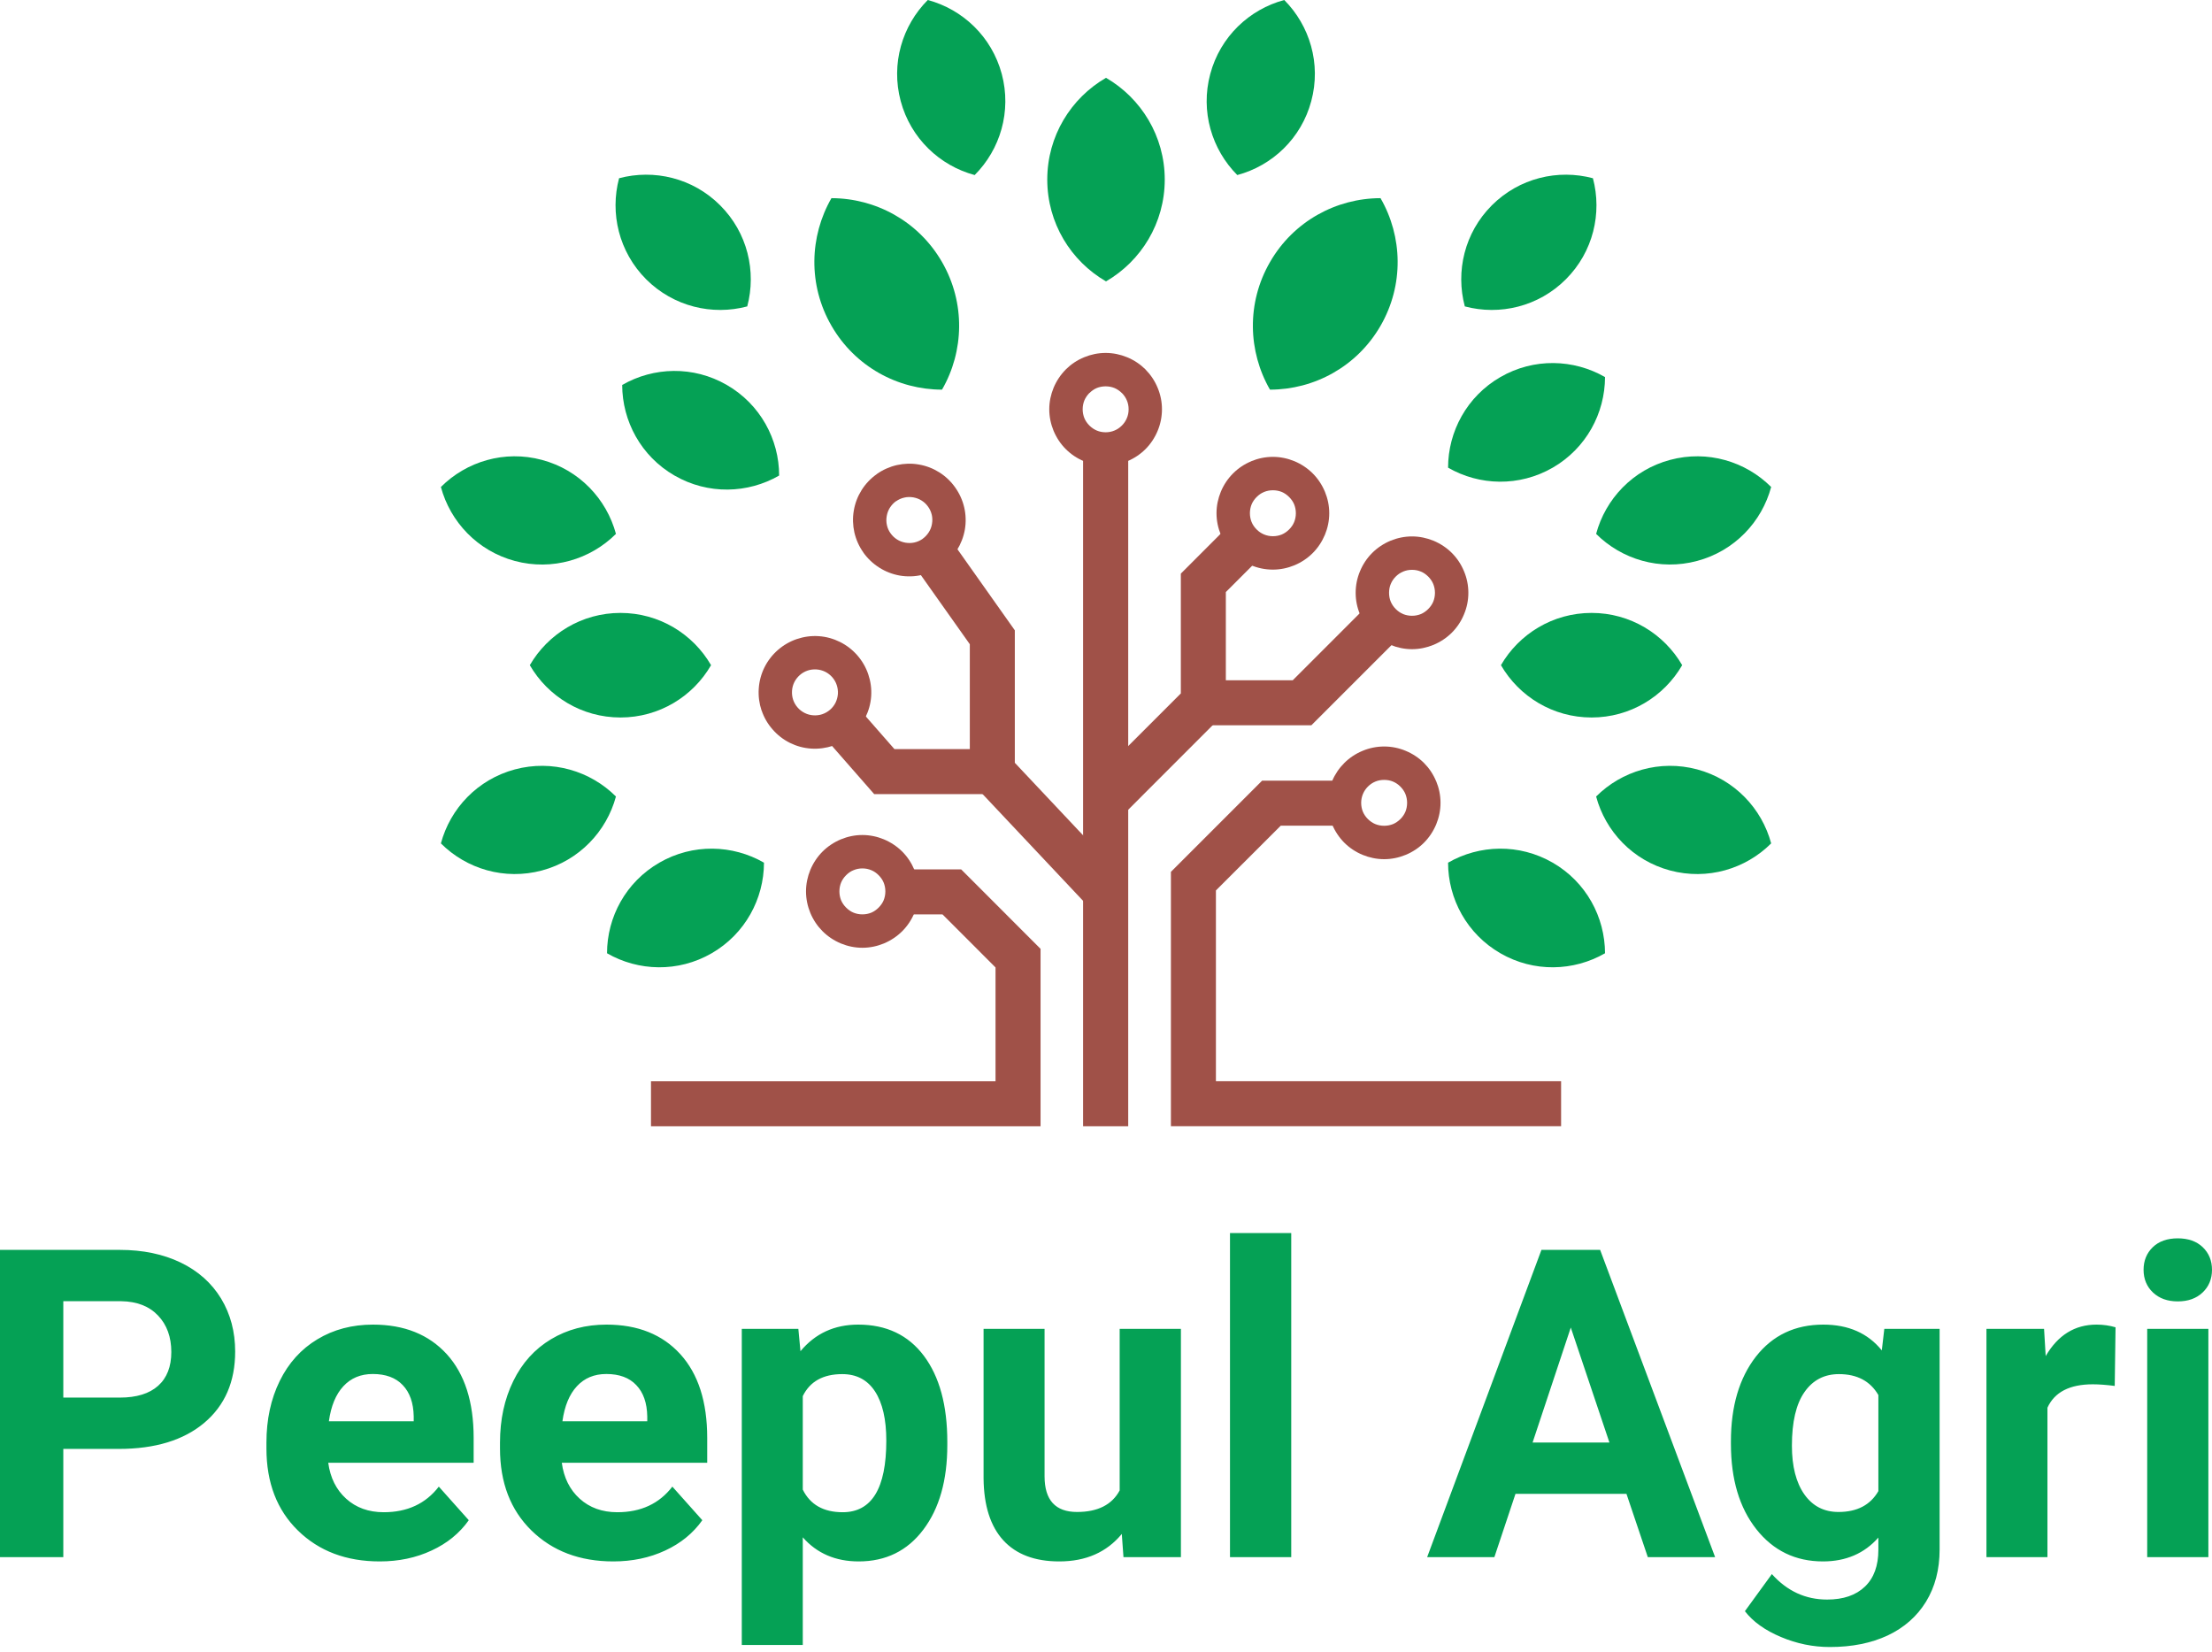           <svg
            xmlns="http://www.w3.org/2000/svg"
            width="150"
            height="112"
            viewBox="0 0 150 112"
            fill="none"
          >
            <path
              d="M4.293 98.249V105.59H0V84.753H8.124C9.686 84.753 11.066 85.041 12.252 85.612C13.437 86.184 14.351 87.001 14.991 88.051C15.63 89.105 15.947 90.307 15.947 91.649C15.947 93.69 15.249 95.303 13.852 96.48C12.455 97.656 10.524 98.249 8.052 98.249H4.293ZM4.293 94.769H8.124C9.259 94.769 10.126 94.502 10.723 93.969C11.32 93.436 11.617 92.669 11.617 91.679C11.617 90.659 11.316 89.833 10.715 89.202C10.114 88.571 9.284 88.25 8.221 88.233H4.293V94.769ZM25.752 105.878C23.479 105.878 21.633 105.179 20.206 103.786C18.78 102.394 18.068 100.539 18.068 98.219V97.817C18.068 96.264 18.365 94.875 18.966 93.647C19.567 92.42 20.422 91.476 21.523 90.815C22.624 90.15 23.881 89.82 25.291 89.82C27.412 89.82 29.075 90.489 30.295 91.823C31.51 93.16 32.119 95.049 32.119 97.5V99.189H22.259C22.395 100.201 22.797 101.013 23.47 101.623C24.143 102.233 24.994 102.542 26.023 102.542C27.615 102.542 28.864 101.966 29.757 100.806L31.789 103.084C31.167 103.96 30.333 104.646 29.27 105.137C28.212 105.632 27.039 105.878 25.752 105.878ZM25.278 93.169C24.457 93.169 23.792 93.448 23.284 93.999C22.772 94.549 22.446 95.341 22.302 96.374H28.055V96.043C28.038 95.129 27.788 94.418 27.31 93.922C26.836 93.419 26.154 93.169 25.278 93.169ZM41.59 105.878C39.32 105.878 37.47 105.179 36.044 103.786C34.621 102.394 33.906 100.539 33.906 98.219V97.817C33.906 96.264 34.206 94.875 34.807 93.647C35.404 92.42 36.26 91.476 37.36 90.815C38.465 90.15 39.718 89.82 41.128 89.82C43.249 89.82 44.917 90.489 46.132 91.823C47.347 93.16 47.957 95.049 47.957 97.5V99.189H38.097C38.232 100.201 38.635 101.013 39.308 101.623C39.981 102.233 40.832 102.542 41.861 102.542C43.456 102.542 44.701 101.966 45.594 100.806L47.626 103.084C47.004 103.96 46.17 104.646 45.112 105.137C44.049 105.632 42.877 105.878 41.59 105.878ZM41.115 93.169C40.294 93.169 39.629 93.448 39.121 93.999C38.609 94.549 38.283 95.341 38.139 96.374H43.892V96.043C43.876 95.129 43.626 94.418 43.147 93.922C42.673 93.419 41.996 93.169 41.115 93.169ZM64.239 97.991C64.239 100.378 63.697 102.288 62.613 103.723C61.533 105.158 60.069 105.878 58.227 105.878C56.665 105.878 55.399 105.336 54.438 104.244V111.542H50.302V90.108H54.138L54.281 91.624C55.285 90.417 56.589 89.82 58.197 89.82C60.107 89.82 61.593 90.527 62.651 91.937C63.709 93.351 64.239 95.294 64.239 97.775V97.991ZM60.102 97.686C60.102 96.247 59.848 95.138 59.336 94.35C58.828 93.571 58.087 93.177 57.114 93.177C55.814 93.177 54.925 93.677 54.438 94.668V101.009C54.942 102.029 55.844 102.542 57.143 102.542C59.116 102.542 60.102 100.925 60.102 97.686ZM76.071 104.015C75.047 105.255 73.637 105.878 71.833 105.878C70.174 105.878 68.908 105.399 68.036 104.447C67.164 103.494 66.715 102.093 66.698 100.251V90.108H70.834V100.108C70.834 101.72 71.571 102.525 73.036 102.525C74.437 102.525 75.406 102.038 75.927 101.064V90.108H80.08V105.59H76.185L76.071 104.015ZM87.561 105.59H83.408V83.61H87.561V105.59ZM110.294 101.297H102.767L101.336 105.59H96.777L104.528 84.753H108.508L116.306 105.59H111.742L110.294 101.297ZM103.927 97.817H109.139L106.518 90.019L103.927 97.817ZM117.377 97.737C117.377 95.358 117.944 93.444 119.07 91.992C120.205 90.54 121.729 89.82 123.642 89.82C125.34 89.82 126.665 90.4 127.609 91.569L127.779 90.108H131.529V105.069C131.529 106.428 131.22 107.605 130.607 108.608C129.993 109.607 129.125 110.369 128.007 110.899C126.89 111.419 125.586 111.682 124.087 111.682C122.952 111.682 121.843 111.457 120.772 111.004C119.693 110.551 118.876 109.967 118.325 109.252L120.154 106.737C121.187 107.889 122.432 108.464 123.901 108.464C125.001 108.464 125.852 108.172 126.466 107.584C127.076 107 127.376 106.166 127.376 105.09V104.261C126.424 105.34 125.171 105.878 123.617 105.878C121.759 105.878 120.251 105.15 119.1 103.693C117.953 102.237 117.377 100.311 117.377 97.906V97.737ZM121.513 98.033C121.513 99.434 121.797 100.535 122.356 101.331C122.919 102.127 123.689 102.525 124.671 102.525C125.933 102.525 126.835 102.051 127.376 101.111V94.596C126.826 93.651 125.933 93.177 124.701 93.177C123.71 93.177 122.927 93.584 122.364 94.397C121.797 95.205 121.513 96.416 121.513 98.033ZM143.404 93.978C142.841 93.906 142.342 93.868 141.918 93.868C140.348 93.868 139.323 94.397 138.841 95.455V105.59H134.705V90.108H138.612L138.722 91.954C139.552 90.531 140.699 89.82 142.172 89.82C142.63 89.82 143.061 89.884 143.459 90.002L143.404 93.978ZM149.754 105.59H145.606V90.108H149.754V105.59ZM145.36 86.103C145.36 85.481 145.572 84.969 145.987 84.567C146.402 84.169 146.969 83.97 147.68 83.97C148.387 83.97 148.95 84.169 149.369 84.567C149.788 84.969 150 85.481 150 86.103C150 86.726 149.784 87.246 149.361 87.644C148.937 88.046 148.379 88.246 147.68 88.246C146.982 88.246 146.427 88.046 145.999 87.644C145.576 87.246 145.36 86.726 145.36 86.103Z"
              fill="#05A155"
            />
            <path
              fill-rule="evenodd"
              clip-rule="evenodd"
              d="M52.835 32.246C50.714 33.47 48.017 33.559 45.739 32.246C43.466 30.934 42.196 28.55 42.192 26.104C44.317 24.88 47.014 24.791 49.287 26.104C51.56 27.416 52.835 29.799 52.835 32.246Z"
              fill="#05A155"
            />
            <path
              fill-rule="evenodd"
              clip-rule="evenodd"
              d="M48.218 45.105C46.994 47.225 44.7 48.652 42.075 48.652C39.45 48.652 37.156 47.225 35.928 45.105C37.156 42.988 39.45 41.561 42.075 41.561C44.7 41.561 46.994 42.988 48.218 45.105Z"
              fill="#05A155"
            />
            <path
              fill-rule="evenodd"
              clip-rule="evenodd"
              d="M75.001 19.081C77.38 17.701 78.984 15.127 78.984 12.176C78.984 9.23 77.38 6.656 75.001 5.276C72.617 6.656 71.017 9.23 71.017 12.176C71.017 15.127 72.617 17.701 75.001 19.081Z"
              fill="#05A155"
            />
            <path
              fill-rule="evenodd"
              clip-rule="evenodd"
              d="M98.197 31.712C100.318 32.935 103.014 33.024 105.292 31.712C107.565 30.4 108.835 28.016 108.84 25.569C106.714 24.346 104.018 24.257 101.744 25.569C99.471 26.882 98.197 29.265 98.197 31.712Z"
              fill="#05A155"
            />
            <path
              fill-rule="evenodd"
              clip-rule="evenodd"
              d="M101.782 45.104C103.01 47.225 105.3 48.652 107.929 48.652C110.554 48.652 112.844 47.225 114.072 45.104C112.844 42.987 110.554 41.561 107.929 41.561C105.3 41.561 103.01 42.987 101.782 45.104Z"
              fill="#05A155"
            />
            <path
              fill-rule="evenodd"
              clip-rule="evenodd"
              d="M66.094 11.87C67.826 10.139 68.609 7.552 67.932 5.017C67.25 2.481 65.281 0.635 62.915 0C61.184 1.736 60.4 4.318 61.078 6.854C61.759 9.39 63.732 11.236 66.094 11.87Z"
              fill="#05A155"
            />
            <path
              fill-rule="evenodd"
              clip-rule="evenodd"
              d="M50.672 20.777C51.303 18.406 50.693 15.777 48.835 13.923C46.98 12.065 44.347 11.455 41.981 12.086C41.35 14.452 41.964 17.081 43.818 18.94C45.677 20.794 48.306 21.408 50.672 20.777Z"
              fill="#05A155"
            />
            <path
              fill-rule="evenodd"
              clip-rule="evenodd"
              d="M41.769 36.202C41.13 33.835 39.284 31.862 36.748 31.185C34.212 30.503 31.63 31.291 29.898 33.022C30.534 35.385 32.379 37.357 34.915 38.039C37.451 38.716 40.033 37.933 41.769 36.202Z"
              fill="#05A155"
            />
            <path
              fill-rule="evenodd"
              clip-rule="evenodd"
              d="M41.769 54.01C40.033 52.278 37.451 51.495 34.915 52.172C32.379 52.854 30.534 54.822 29.898 57.189C31.63 58.92 34.212 59.704 36.748 59.026C39.284 58.345 41.13 56.376 41.769 54.01Z"
              fill="#05A155"
            />
            <path
              fill-rule="evenodd"
              clip-rule="evenodd"
              d="M83.903 11.87C86.27 11.236 88.243 9.39 88.92 6.854C89.602 4.318 88.814 1.736 87.087 0C84.721 0.635 82.748 2.481 82.07 5.017C81.389 7.552 82.176 10.139 83.903 11.87Z"
              fill="#05A155"
            />
            <path
              fill-rule="evenodd"
              clip-rule="evenodd"
              d="M99.332 20.777C101.699 21.408 104.328 20.794 106.182 18.94C108.041 17.081 108.65 14.452 108.019 12.086C105.653 11.455 103.024 12.065 101.165 13.923C99.311 15.777 98.697 18.406 99.332 20.777Z"
              fill="#05A155"
            />
            <path
              fill-rule="evenodd"
              clip-rule="evenodd"
              d="M108.236 36.202C109.971 37.933 112.554 38.716 115.09 38.035C117.625 37.357 119.471 35.385 120.106 33.022C118.375 31.291 115.788 30.503 113.252 31.185C110.716 31.862 108.871 33.835 108.236 36.202Z"
              fill="#05A155"
            />
            <path
              fill-rule="evenodd"
              clip-rule="evenodd"
              d="M108.236 54.01C108.871 56.376 110.716 58.345 113.252 59.026C115.788 59.704 118.375 58.92 120.106 57.189C119.471 54.822 117.625 52.854 115.09 52.172C112.554 51.495 109.971 52.278 108.236 54.01Z"
              fill="#05A155"
            />
            <path
              fill-rule="evenodd"
              clip-rule="evenodd"
              d="M63.88 26.421C60.891 26.421 57.987 24.867 56.386 22.094C54.782 19.321 54.892 16.028 56.382 13.437C59.371 13.441 62.279 14.991 63.88 17.768C65.48 20.541 65.374 23.834 63.88 26.421Z"
              fill="#05A155"
            />
            <path
              fill-rule="evenodd"
              clip-rule="evenodd"
              d="M86.119 26.421C89.108 26.421 92.016 24.867 93.616 22.094C95.217 19.321 95.111 16.028 93.616 13.437C90.628 13.441 87.723 14.991 86.123 17.768C84.519 20.541 84.629 23.834 86.119 26.421Z"
              fill="#05A155"
            />
            <path
              fill-rule="evenodd"
              clip-rule="evenodd"
              d="M98.197 58.497C98.197 60.944 99.471 63.328 101.744 64.64C104.018 65.952 106.714 65.863 108.84 64.64C108.835 62.189 107.565 59.809 105.292 58.497C103.014 57.185 100.318 57.274 98.197 58.497Z"
              fill="#05A155"
            />
            <path
              fill-rule="evenodd"
              clip-rule="evenodd"
              d="M51.807 58.497C51.803 60.944 50.532 63.328 48.259 64.64C45.986 65.952 43.285 65.863 41.164 64.64C41.164 62.189 42.438 59.809 44.712 58.497C46.985 57.185 49.686 57.274 51.807 58.497Z"
              fill="#05A155"
            />
            <path
              d="M91.175 55.986H86.853L82.454 60.38V73.318H105.861V76.37H79.402V59.119L85.587 52.934H91.175V55.986Z"
              fill="#A05148"
            />
            <path
              d="M73.936 53.159L80.075 47.021V38.897L83.343 35.624L85.489 37.783L83.127 40.146V47.652L82.678 48.731L76.095 55.318L73.936 53.159Z"
              fill="#A05148"
            />
            <path
              d="M94.93 43.176L88.927 49.179H81.598V46.127H87.665L92.77 41.021L94.93 43.176Z"
              fill="#A05148"
            />
            <path
              d="M93.862 52.884C93.646 52.884 93.442 52.922 93.265 52.998C93.078 53.074 92.909 53.189 92.761 53.337C92.477 53.62 92.304 54.01 92.304 54.438C92.304 54.658 92.346 54.861 92.418 55.039C92.494 55.221 92.613 55.394 92.761 55.542C92.909 55.686 93.078 55.805 93.265 55.881C93.442 55.953 93.646 55.995 93.862 55.995C94.082 55.995 94.281 55.953 94.463 55.881C94.645 55.805 94.814 55.686 94.962 55.542C95.111 55.394 95.229 55.221 95.305 55.039C95.377 54.861 95.419 54.658 95.419 54.438C95.419 54.226 95.377 54.023 95.305 53.845V53.841C95.229 53.658 95.111 53.485 94.962 53.337C94.814 53.189 94.645 53.074 94.463 52.998C94.281 52.922 94.082 52.884 93.862 52.884ZM92.405 50.911C92.858 50.721 93.354 50.619 93.862 50.619C94.374 50.619 94.865 50.721 95.318 50.911C95.792 51.106 96.215 51.389 96.563 51.736C96.91 52.084 97.193 52.503 97.388 52.977H97.392C97.579 53.43 97.684 53.925 97.684 54.438C97.684 54.95 97.579 55.441 97.392 55.898C97.193 56.372 96.91 56.795 96.563 57.143C96.215 57.49 95.796 57.773 95.318 57.968C94.865 58.154 94.374 58.26 93.862 58.26C93.354 58.26 92.858 58.154 92.405 57.968C91.931 57.773 91.508 57.49 91.161 57.143C90.814 56.795 90.53 56.372 90.331 55.898C90.145 55.441 90.039 54.95 90.039 54.438C90.039 53.383 90.466 52.427 91.161 51.736C91.508 51.389 91.931 51.106 92.405 50.911Z"
              fill="#A05148"
            />
            <path
              d="M95.749 38.639C95.533 38.639 95.33 38.681 95.152 38.757C94.97 38.829 94.796 38.948 94.648 39.096C94.5 39.244 94.386 39.414 94.309 39.6C94.233 39.778 94.195 39.981 94.195 40.197C94.195 40.417 94.233 40.616 94.309 40.798C94.386 40.98 94.5 41.149 94.648 41.297C94.796 41.446 94.97 41.564 95.152 41.64C95.33 41.712 95.533 41.755 95.749 41.755C95.969 41.755 96.172 41.712 96.35 41.64C96.532 41.564 96.701 41.446 96.85 41.297C96.998 41.149 97.116 40.98 97.192 40.798C97.264 40.616 97.307 40.417 97.307 40.197C97.307 39.981 97.264 39.778 97.192 39.6C97.116 39.414 96.998 39.244 96.85 39.096C96.701 38.948 96.532 38.829 96.35 38.757C96.172 38.681 95.969 38.639 95.749 38.639ZM94.292 36.666C94.745 36.48 95.241 36.374 95.749 36.374C96.261 36.374 96.752 36.48 97.209 36.666C97.683 36.865 98.107 37.149 98.454 37.496C98.801 37.843 99.085 38.266 99.279 38.74C99.47 39.193 99.572 39.689 99.572 40.197C99.572 40.709 99.47 41.2 99.279 41.653C99.085 42.131 98.801 42.55 98.454 42.898C98.107 43.245 97.683 43.529 97.209 43.727C96.752 43.914 96.261 44.02 95.749 44.02C95.241 44.02 94.745 43.914 94.292 43.727C93.818 43.529 93.395 43.245 93.048 42.898C92.701 42.55 92.417 42.131 92.222 41.653C92.032 41.2 91.93 40.709 91.93 40.197C91.93 39.689 92.032 39.193 92.222 38.74C92.417 38.266 92.701 37.843 93.048 37.496C93.395 37.149 93.818 36.865 94.292 36.666Z"
              fill="#A05148"
            />
            <path
              d="M86.317 33.244C86.101 33.244 85.902 33.286 85.724 33.358H85.72C85.534 33.434 85.364 33.553 85.216 33.701C85.068 33.849 84.949 34.019 84.873 34.201C84.801 34.383 84.759 34.582 84.759 34.802C84.759 35.018 84.801 35.221 84.873 35.399C84.949 35.585 85.068 35.755 85.216 35.903C85.495 36.186 85.885 36.36 86.317 36.36C86.537 36.36 86.736 36.318 86.918 36.245C87.1 36.169 87.269 36.051 87.417 35.903C87.566 35.755 87.684 35.585 87.76 35.399C87.832 35.221 87.875 35.018 87.875 34.802C87.875 34.582 87.832 34.383 87.76 34.201C87.684 34.019 87.566 33.849 87.417 33.701C87.269 33.553 87.1 33.434 86.918 33.358C86.736 33.286 86.537 33.244 86.317 33.244ZM84.856 31.276V31.271C85.309 31.085 85.805 30.979 86.317 30.979C86.829 30.979 87.32 31.085 87.773 31.271C88.247 31.47 88.671 31.754 89.018 32.101C89.365 32.448 89.648 32.871 89.847 33.346C90.034 33.799 90.139 34.29 90.139 34.802C90.139 35.314 90.034 35.805 89.847 36.258C89.648 36.732 89.365 37.156 89.018 37.503C88.671 37.85 88.251 38.134 87.773 38.333C87.32 38.519 86.829 38.625 86.317 38.625C85.263 38.625 84.306 38.197 83.616 37.503C83.269 37.156 82.985 36.732 82.786 36.258C82.6 35.805 82.494 35.314 82.494 34.802C82.494 34.29 82.6 33.799 82.786 33.346C82.985 32.867 83.269 32.448 83.616 32.101C83.963 31.754 84.382 31.47 84.856 31.276Z"
              fill="#A05148"
            />
            <path
              d="M74.976 26.197C74.756 26.197 74.553 26.239 74.375 26.311C74.193 26.387 74.024 26.506 73.875 26.654L73.871 26.649C73.727 26.798 73.613 26.967 73.532 27.153C73.461 27.331 73.418 27.534 73.418 27.754C73.418 27.97 73.461 28.174 73.532 28.351C73.609 28.538 73.727 28.707 73.875 28.855C74.024 29.003 74.193 29.117 74.375 29.194C74.553 29.27 74.756 29.312 74.976 29.312C75.192 29.312 75.395 29.27 75.573 29.194C75.755 29.122 75.929 29.003 76.077 28.855C76.225 28.707 76.339 28.538 76.415 28.351C76.492 28.174 76.534 27.97 76.534 27.754C76.534 27.534 76.492 27.331 76.415 27.153C76.339 26.967 76.225 26.798 76.077 26.649V26.654C75.929 26.506 75.755 26.387 75.573 26.311C75.395 26.239 75.192 26.197 74.976 26.197ZM73.52 24.224C73.973 24.037 74.464 23.932 74.976 23.932C75.484 23.932 75.98 24.037 76.432 24.224C76.907 24.419 77.33 24.706 77.677 25.049V25.053C78.024 25.405 78.312 25.828 78.503 26.298C78.693 26.751 78.795 27.242 78.795 27.754C78.795 28.262 78.693 28.758 78.503 29.211C78.308 29.685 78.024 30.108 77.677 30.455C77.33 30.802 76.907 31.086 76.432 31.281C75.98 31.471 75.484 31.573 74.976 31.573C74.464 31.573 73.973 31.471 73.52 31.281C73.041 31.086 72.622 30.802 72.275 30.455C71.924 30.108 71.644 29.685 71.445 29.211C71.259 28.758 71.153 28.262 71.153 27.754C71.153 27.242 71.259 26.751 71.445 26.298C71.64 25.828 71.924 25.405 72.275 25.053V25.049C72.622 24.706 73.041 24.419 73.52 24.224Z"
              fill="#A05148"
            />
            <path
              d="M73.446 76.371V30.443H76.506V76.371H73.446Z"
              fill="#A05148"
            />
            <path
              d="M44.145 73.319H67.509V65.601L63.911 62.003H61.167V58.951H65.177L70.562 64.34V76.371H44.145V73.319Z"
              fill="#A05148"
            />
            <path
              d="M58.48 58.886C58.264 58.886 58.06 58.929 57.883 59.005C57.696 59.077 57.527 59.195 57.379 59.344C57.231 59.492 57.112 59.661 57.036 59.847C56.964 60.025 56.922 60.228 56.922 60.444C56.922 60.664 56.964 60.863 57.036 61.045C57.112 61.227 57.231 61.397 57.379 61.545C57.527 61.693 57.696 61.812 57.883 61.888C58.06 61.96 58.264 62.002 58.48 62.002C58.7 62.002 58.899 61.96 59.081 61.888C59.263 61.812 59.432 61.693 59.58 61.545C59.728 61.397 59.847 61.227 59.923 61.045C59.995 60.863 60.038 60.664 60.038 60.444C60.038 60.228 59.995 60.025 59.923 59.847C59.847 59.661 59.728 59.492 59.58 59.344C59.432 59.195 59.263 59.077 59.081 59.005C58.899 58.929 58.7 58.886 58.48 58.886ZM57.023 56.914C57.476 56.727 57.967 56.621 58.48 56.621C58.992 56.621 59.483 56.727 59.936 56.914C60.41 57.113 60.833 57.396 61.181 57.743C61.528 58.09 61.811 58.514 62.01 58.988C62.197 59.441 62.302 59.936 62.302 60.444C62.302 60.956 62.197 61.448 62.01 61.901C61.811 62.379 61.528 62.798 61.181 63.145C60.833 63.492 60.41 63.776 59.936 63.975C59.483 64.161 58.992 64.267 58.48 64.267C57.967 64.267 57.476 64.161 57.023 63.975C56.549 63.776 56.126 63.492 55.779 63.145C55.431 62.798 55.148 62.379 54.949 61.901C54.763 61.448 54.657 60.956 54.657 60.444C54.657 59.936 54.763 59.441 54.949 58.988C55.148 58.514 55.431 58.09 55.779 57.743C56.126 57.396 56.549 57.113 57.023 56.914Z"
              fill="#A05148"
            />
            <path
              d="M73.868 61.533L66.18 53.367L65.765 52.325V43.685L61.976 38.334L64.457 36.581L68.817 42.741V51.724L76.086 59.446L73.868 61.533Z"
              fill="#A05148"
            />
            <path
              d="M58.18 47.972L60.653 50.796H67.291V53.848H59.281L55.89 49.975L58.18 47.972Z"
              fill="#A05148"
            />
            <path
              d="M55.516 43.137C56.032 43.171 56.519 43.311 56.955 43.527C57.408 43.751 57.806 44.06 58.136 44.437C58.462 44.809 58.721 45.25 58.881 45.732C59.038 46.194 59.11 46.693 59.076 47.205C59.042 47.718 58.903 48.205 58.687 48.641C58.462 49.093 58.153 49.496 57.776 49.822C57.4 50.152 56.964 50.41 56.485 50.571H56.481C56.02 50.723 55.52 50.795 55.008 50.761C54.495 50.728 54.009 50.592 53.573 50.376C53.12 50.152 52.717 49.839 52.392 49.462C52.061 49.089 51.807 48.653 51.646 48.171L51.642 48.175C51.486 47.709 51.418 47.21 51.452 46.697C51.486 46.181 51.621 45.694 51.837 45.258C52.061 44.805 52.374 44.403 52.747 44.077C53.124 43.747 53.564 43.493 54.038 43.332H54.042C54.508 43.175 55.004 43.103 55.516 43.137ZM55.956 45.55C55.778 45.465 55.579 45.406 55.368 45.394C55.156 45.381 54.953 45.406 54.766 45.47C54.568 45.537 54.385 45.643 54.237 45.775C54.085 45.91 53.958 46.071 53.865 46.257C53.776 46.435 53.721 46.634 53.708 46.846C53.695 47.057 53.721 47.26 53.784 47.447V47.451C53.852 47.646 53.954 47.824 54.089 47.976C54.22 48.128 54.385 48.255 54.572 48.348C54.749 48.437 54.949 48.492 55.16 48.505C55.372 48.518 55.575 48.492 55.761 48.429C55.96 48.361 56.138 48.255 56.291 48.124C56.443 47.993 56.57 47.828 56.663 47.642C56.748 47.464 56.803 47.265 56.82 47.053C56.832 46.841 56.803 46.634 56.739 46.448C56.676 46.253 56.57 46.075 56.439 45.923C56.303 45.77 56.142 45.643 55.956 45.55Z"
              fill="#A05148"
            />
            <path
              d="M62.306 31.498C62.814 31.583 63.284 31.769 63.699 32.031C64.122 32.298 64.49 32.649 64.778 33.06C65.066 33.466 65.278 33.932 65.388 34.419C65.498 34.897 65.515 35.401 65.43 35.905C65.341 36.413 65.155 36.883 64.897 37.298C64.626 37.725 64.275 38.089 63.872 38.377H63.868C63.458 38.665 62.996 38.877 62.505 38.987C62.031 39.097 61.527 39.114 61.019 39.029C60.511 38.94 60.041 38.754 59.63 38.492C59.199 38.221 58.83 37.869 58.542 37.463H58.547C58.259 37.061 58.051 36.595 57.937 36.104C57.831 35.626 57.81 35.122 57.899 34.618C57.984 34.11 58.17 33.64 58.432 33.225C58.699 32.802 59.05 32.434 59.461 32.146V32.141C59.863 31.858 60.325 31.65 60.82 31.536C61.298 31.43 61.802 31.409 62.306 31.498ZM62.496 33.941C62.331 33.835 62.137 33.763 61.929 33.725C61.713 33.691 61.51 33.695 61.319 33.742C61.121 33.784 60.93 33.873 60.761 33.991L60.757 33.987C60.596 34.101 60.456 34.254 60.342 34.432C60.24 34.597 60.164 34.787 60.13 34.999C60.092 35.211 60.1 35.418 60.143 35.608C60.185 35.807 60.27 35.994 60.388 36.159L60.392 36.163C60.511 36.333 60.659 36.472 60.833 36.582C60.998 36.688 61.188 36.76 61.4 36.798C61.612 36.832 61.819 36.828 62.01 36.785C62.213 36.739 62.399 36.654 62.564 36.54V36.536C62.729 36.417 62.873 36.265 62.983 36.091C63.089 35.926 63.165 35.736 63.199 35.524C63.237 35.312 63.229 35.105 63.187 34.914C63.14 34.711 63.055 34.521 62.937 34.36C62.822 34.195 62.674 34.051 62.496 33.941Z"
              fill="#A05148"
            />
          </svg>